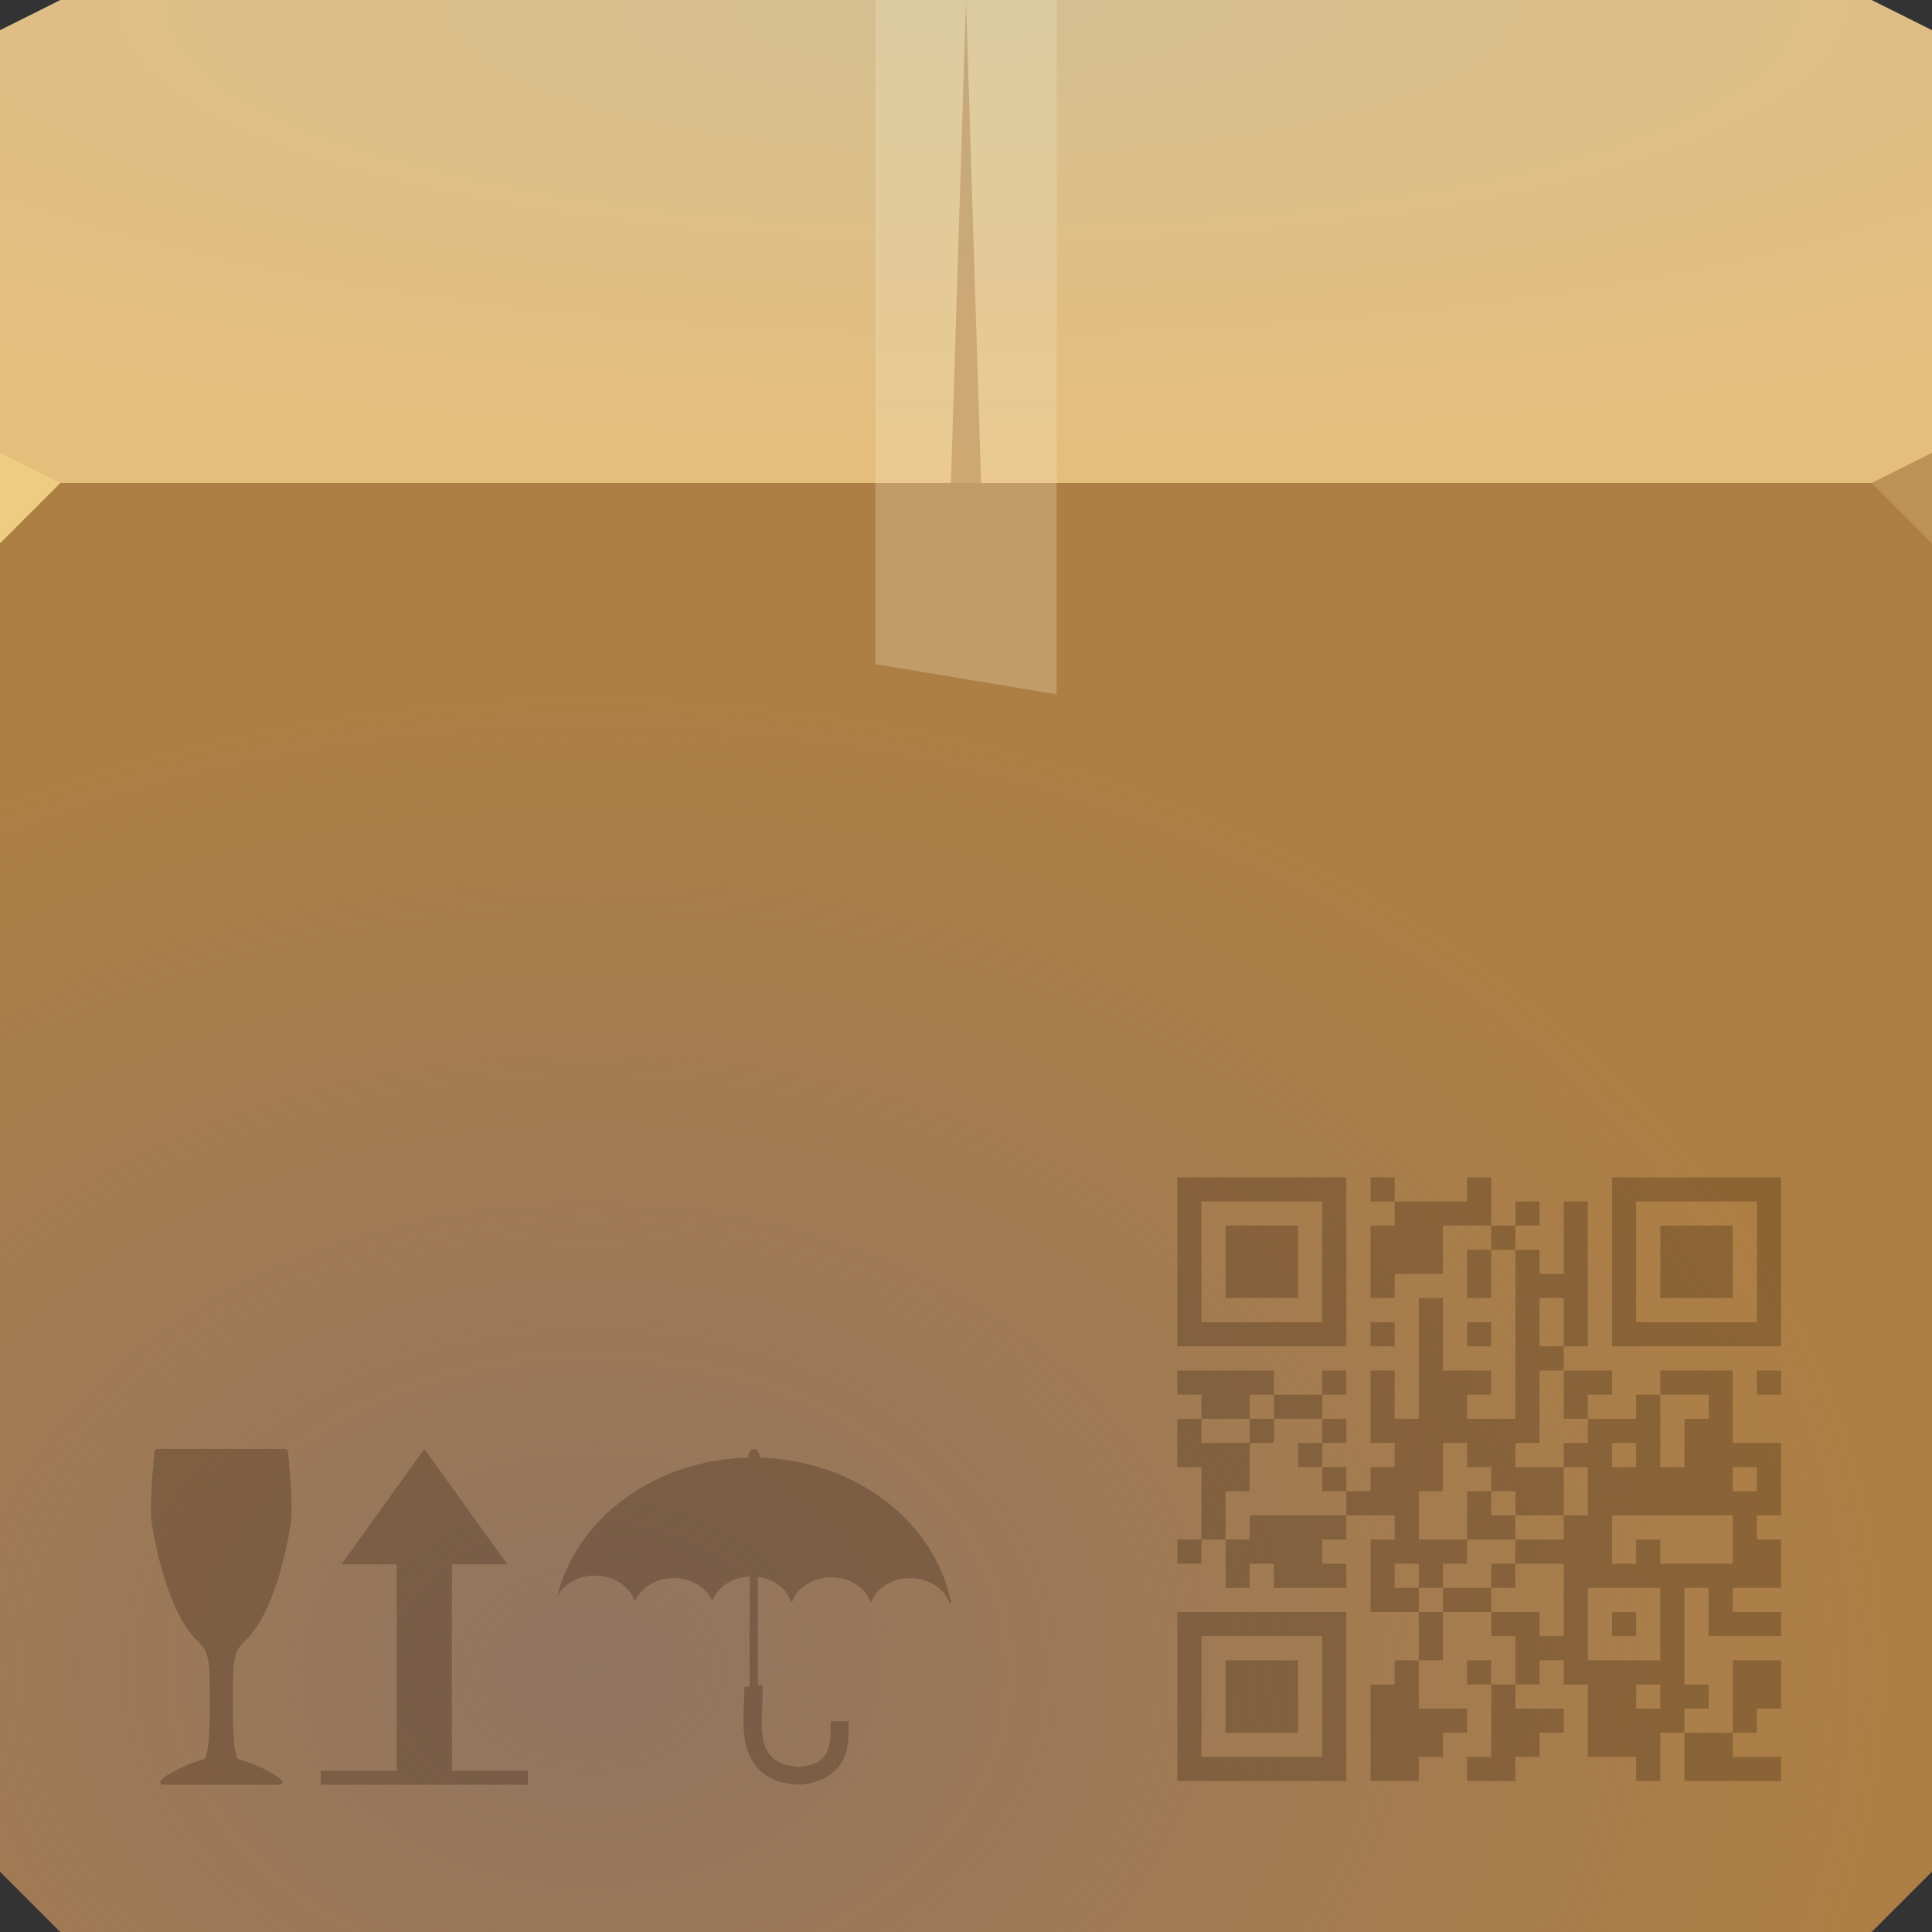 <?xml version="1.0" encoding="UTF-8"?>
<!-- Created with Inkscape (http://www.inkscape.org/) -->
<svg width="64" height="64" version="1.1" xmlns="http://www.w3.org/2000/svg" xmlns:cc="http://creativecommons.org/ns#" xmlns:dc="http://purl.org/dc/elements/1.1/" xmlns:rdf="http://www.w3.org/1999/02/22-rdf-syntax-ns#">
	<rect width="100%" height="100%" fill="#333333" stroke="none"/>
	<defs>
		<radialGradient id="b" cx="23.137" cy="54.02" r="32" gradientTransform="matrix(1.345 0 0 1.008 -11.582 .862)" gradientUnits="userSpaceOnUse">
			<stop stop-color="#87716a" stop-opacity=".76" offset="0"/>
			<stop stop-color="#89746c" stop-opacity="0" offset="1"/>
		</radialGradient>
		<radialGradient id="a" cx="32.542" cy="-22.639" r="32" gradientTransform="matrix(0 .487 -1.791 0 -8.004 -15.629)" gradientUnits="userSpaceOnUse">
			<stop stop-color="#d4bf91" offset="0"/>
			<stop stop-color="#e6be7c" offset="1"/>
		</radialGradient>
	</defs>
	<path d="m0 1 2-1h60l2 1v16h-64z" fill="url(#a)"/>
	<path d="m0 16h64v46l-2 2h-60l-2-2z" color="#000000" fill="#ae7f45"/>
	<path d="m0 16h64v46l-2 2h-60l-2-2z" fill="url(#b)"/>
	<path d="m64 18-2-2 2-1z" fill="#be9156"/>
	<path d="m0 18 2-2-2-1z" fill="#eecc80"/>
	<path d="m39 56.2v-2.8h5.6v5.6h-5.6zm4.8 0v-2h-4v4h4zm-3.2 0v-1.2h2.4v2.4h-2.4zm4.8 1.2v-1.6h0.8v-0.8h0.8v-1.6h-1.6v-2.4h0.8v-0.8h-1.6v0.8h-0.8v0.8h0.8v0.8h-2.4v-0.8h-0.8v0.8h-0.8v-1.6h-0.8v0.8h-0.8v-0.8h0.8v-2.4h-0.8v-1.6h0.8v-0.8h-0.8v-0.8h3.2v0.8h1.6v-0.8h0.8v0.8h-0.8v0.8h0.8v0.8h-0.8v0.8h0.8v0.8h0.8v-0.8h0.8v-0.8h-0.8v-2.4h0.8v1.6h0.8v-4h0.8v2.4h1.6v0.8h-0.8v0.8h1.6v-5.6h-0.8v1.6h-0.8v-1.6h0.8v-0.8h-1.6v1.6h-1.6v0.8h-0.8v-2.4h0.8v-0.8h-0.8v-0.8h0.8v0.8h2.4v-0.8h0.8v1.6h0.8v-0.8h0.8v0.8h-0.8v0.8h0.8v0.8h0.8v-2.4h0.8v4.8h-0.8v0.8h1.6v0.8h-0.8v0.8h1.6v-0.8h0.8v-0.8h2.4v2.4h1.6v2.4h-0.8v0.8h0.8v1.6h-1.6v0.8h1.6v0.8h-2.4v-1.6h-0.8v3.2h0.8v0.8h-0.8v0.8h1.6v-2.4h1.6v1.6h-0.8v0.8h-0.8v0.8h1.6v0.8h-3.2v-1.6h-0.8v1.6h-0.8v-0.8h-1.6v-2.4h-0.8v-0.8h-0.8v0.8h-0.8v0.8h1.6v0.8h-0.8v0.8h-0.8v0.8h-1.6v-0.8h0.8v-2.4h-0.8v-0.8h0.8v0.8h0.8v-1.6h-0.8v-0.8h-1.6v1.6h-0.8v1.6h1.6v0.8h-0.8v0.8h-0.8v0.8h-1.6v-1.6zm9.6-1.2v-0.4h-0.8v0.8h0.8zm0-2.4v-1.2h-2.4v2.4h2.4v-1.2zm-1.6 0v-0.4h0.8v0.8h-0.8zm-1.6-0.8v-1.2h-1.6v-0.8h1.6v-0.8h0.8v-1.6h-0.8v-0.8h0.8v-0.8h-0.8v-1.6h-0.8v2.4h-0.8v0.8h1.6v1.6h-1.6v-0.8h-0.8v-0.8h-0.8v-0.8h-0.8v1.6h-0.8v1.6h1.6v0.8h-0.8v0.8h-0.8v-0.8h-0.8v0.8h0.8v0.8h0.8v-0.8h1.6v0.8h1.6v0.8h0.8zm-2.4-0.8v-0.4h0.8v0.8h-0.8zm-0.8-2v-0.8h0.8v0.8h0.8v0.8h-1.6zm5.6 1.2v-0.4h0.8v0.8h2.4v-1.6h-4v1.6h0.8zm-12.8-0.8v-0.4h3.2v-0.8h-0.8v-0.8h-0.8v-0.8h0.8v-0.8h-1.6v-0.8h-0.8v0.8h-1.6v0.8h1.6v1.6h-0.8v1.6h0.8zm0-3.2v-0.4h0.8v0.8h-0.8zm16.8 1.6v-0.4h-0.8v0.8h0.8zm-4-0.8v-0.4h-0.8v0.8h0.8zm1.6-0.4v-0.8h0.8v-0.8h-1.6v2.4h0.8zm-4-4v-0.8h-0.8v1.6h0.8v-0.8zm6.4 2v-0.4h0.8v0.8h-0.8zm-19.2-4v-2.8h5.6v5.6h-5.6zm4.8 0v-2h-4v4h4zm-3.2 0v-1.2h2.4v2.4h-2.4zm4.8 2.4v-0.4h0.8v0.8h-0.8zm3.2 0v-0.4h0.8v0.8h-0.8zm4.8-2.4v-2.8h5.6v5.6h-5.6v-2.8zm4.8 0v-2h-4v4h4zm-3.2 0v-1.2h2.4v2.4h-2.4z" fill="#240d00" fill-opacity=".239"/>
	<path d="m5.207 48c-0.044 2.6e-5 -0.084 0.037-0.088 0.08 0 0-0.153 1.518-0.113 2.139 0.02 0.313 0.148 1.082 0.393 1.904 0.244 0.822 0.601 1.693 1.103 2.195-3.87e-5 2.4e-5 0.004 2e-3 0.004 2e-3 0.226 0.207 0.327 0.368 0.383 0.646 0.055 0.278 0.057 0.677 0.057 1.322-3.87e-5 0.742 0.008 0.621-0.02 1.145-0.014 0.262-0.038 0.478-0.072 0.627-0.017 0.075-0.037 0.133-0.057 0.168-0.02 0.035-0.034 0.042-0.037 0.043-0.268 0.072-0.578 0.198-0.846 0.33-0.268 0.132-0.484 0.257-0.586 0.375-0.021 0.027-0.028 0.065-0.014 0.096 0.014 0.031 0.048 0.051 0.082 0.051h3.867c0.034 8.4e-5 0.068-0.02 0.082-0.051 0.014-0.031 0.008-0.07-0.014-0.096-0.102-0.118-0.316-0.243-0.584-0.375-0.268-0.132-0.58-0.258-0.848-0.33-0.004-0.002-0.018-0.008-0.037-0.043-0.02-0.035-0.039-0.093-0.057-0.168-0.035-0.149-0.057-0.365-0.07-0.627-0.027-0.524-0.02-0.403-0.02-1.145 0-0.645 1.36e-5 -1.044 0.057-1.322 0.055-0.278 0.155-0.439 0.381-0.646 0-5.79e-4 3.62e-5 -0.001 0.004-2e-3 0.513-0.513 0.87-1.383 1.111-2.203 0.242-0.82 0.365-1.584 0.385-1.897 0.04-0.621-0.111-2.129-0.111-2.129 7.74e-5 -0.047-0.043-0.09-0.09-0.09h-4.244zm8.85 0-2.748 3.822h1.832v6.836h-2.518v0.465h6.867v-0.465h-2.518v-6.836h1.834zm10.916 0c-0.094 7.74e-4 -0.175 0.118-0.195 0.285-3.009 0.071-5.675 1.939-6.324 4.623 0.202-0.427 0.697-0.71 1.246-0.713 0.09-3.87e-4 0.182 0.006 0.273 0.021 0.498 0.082 0.894 0.389 1.033 0.789l0.049 2e-3c0.229-0.506 0.868-0.816 1.525-0.707 0.472 0.078 0.855 0.359 1.012 0.729h0.01c0.164-0.464 0.665-0.782 1.23-0.805-0.002 1.072-0.004 2.572-2e-3 3.641l-0.18 0.021c0.037 0.315-0.095 1.081 0.033 1.791 0.064 0.355 0.207 0.715 0.502 0.988 0.295 0.273 0.727 0.438 1.297 0.457h0.02l0.02-2e-3c0.77-0.073 1.233-0.433 1.428-0.871s0.16-0.899 0.16-1.232h-0.594c0 0.356 0.006 0.732-0.109 0.992-0.114 0.257-0.308 0.456-0.924 0.518-0.458-0.019-0.721-0.14-0.893-0.299-0.174-0.161-0.27-0.383-0.32-0.658-0.1-0.551 0.034-1.235-0.027-1.754l-0.137 0.016c-0.003-1.062-1.47e-4 -2.532 2e-3 -3.594 0.017 0.002 0.035 3e-3 0.053 0.006 0.506 0.084 0.905 0.4 1.039 0.809h0.045c0.197-0.549 0.866-0.893 1.555-0.779 0.504 0.083 0.904 0.396 1.039 0.803h0.018c0.2-0.547 0.866-0.889 1.553-0.775 0.502 0.083 0.9 0.394 1.037 0.799h0.066c-0.479-2.369-2.567-4.237-5.256-4.705-0.363-0.063-0.724-0.099-1.082-0.109-0.016-0.141-0.078-0.251-0.158-0.279-0.014-0.005-0.028-6e-3 -0.041-0.006z" color="#000000" fill="#240d00" fill-opacity=".239"/>
	<path d="m32 0 0.5 16h-1z" style="fill-opacity:.337;fill:#773400;paint-order:stroke fill markers;stop-color:#000000"/>
	<path d="m62 16h-30.5z" style="fill:#6c4425;paint-order:stroke fill markers;stop-color:#000000"/>
	<path d="m29 0h6v23l-6-1z" style="fill-opacity:.267;fill:#f4edcc;paint-order:stroke fill markers;stop-color:#000000"/>
</svg>
